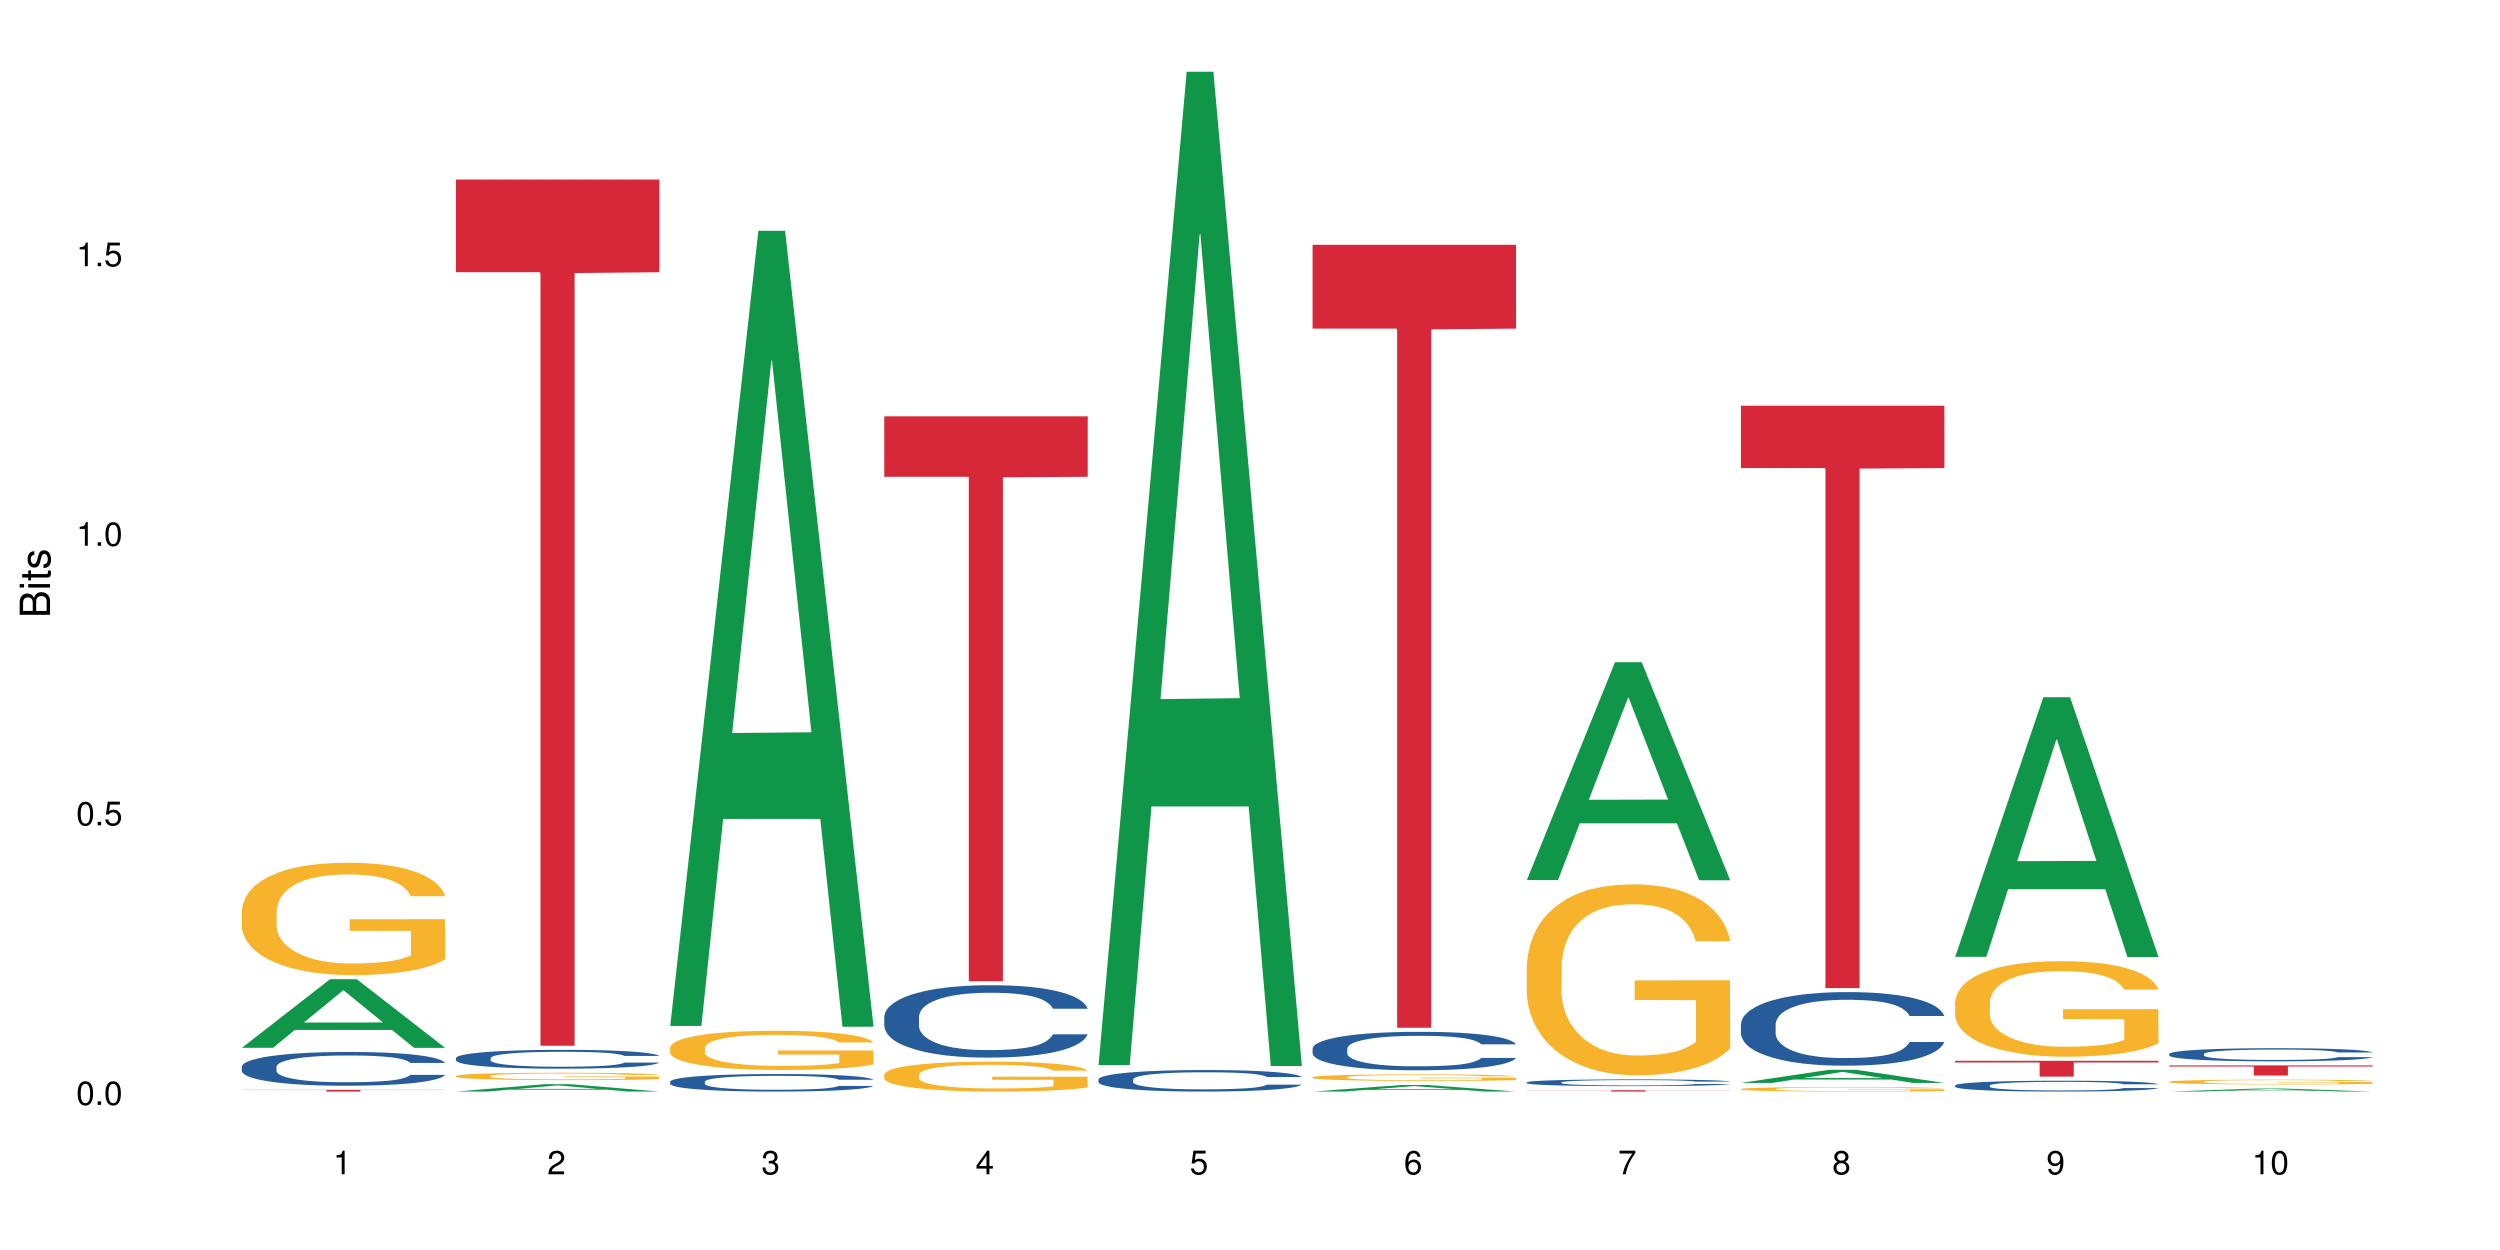 <?xml version="1.0" encoding="UTF-8"?>
<svg xmlns="http://www.w3.org/2000/svg" xmlns:xlink="http://www.w3.org/1999/xlink" width="720pt" height="360pt" viewBox="0 0 720 360" version="1.1">
<defs>
<g>
<symbol overflow="visible" id="glyph0-0">
<path style="stroke:none;" d=""/>
</symbol>
<symbol overflow="visible" id="glyph0-1">
<path style="stroke:none;" d="M 2.641 -6.797 C 2 -6.797 1.422 -6.531 1.078 -6.047 C 0.641 -5.453 0.406 -4.547 0.406 -3.297 C 0.406 -1 1.188 0.219 2.641 0.219 C 4.078 0.219 4.859 -1 4.859 -3.234 C 4.859 -4.562 4.656 -5.438 4.203 -6.047 C 3.844 -6.531 3.281 -6.797 2.641 -6.797 Z M 2.641 -6.047 C 3.547 -6.047 4 -5.125 4 -3.312 C 4 -1.375 3.562 -0.484 2.625 -0.484 C 1.734 -0.484 1.281 -1.422 1.281 -3.281 C 1.281 -5.141 1.734 -6.047 2.641 -6.047 Z M 2.641 -6.047 "/>
</symbol>
<symbol overflow="visible" id="glyph0-2">
<path style="stroke:none;" d="M 1.828 -1 L 0.828 -1 L 0.828 0 L 1.828 0 Z M 1.828 -1 "/>
</symbol>
<symbol overflow="visible" id="glyph0-3">
<path style="stroke:none;" d="M 4.562 -6.797 L 1.062 -6.797 L 0.547 -3.094 L 1.328 -3.094 C 1.719 -3.562 2.047 -3.734 2.578 -3.734 C 3.484 -3.734 4.062 -3.109 4.062 -2.094 C 4.062 -1.125 3.484 -0.531 2.578 -0.531 C 1.828 -0.531 1.375 -0.906 1.188 -1.672 L 0.328 -1.672 C 0.453 -1.109 0.547 -0.844 0.75 -0.594 C 1.125 -0.078 1.828 0.219 2.594 0.219 C 3.969 0.219 4.922 -0.781 4.922 -2.219 C 4.922 -3.562 4.031 -4.484 2.719 -4.484 C 2.25 -4.484 1.859 -4.359 1.469 -4.062 L 1.734 -5.969 L 4.562 -5.969 Z M 4.562 -6.797 "/>
</symbol>
<symbol overflow="visible" id="glyph0-4">
<path style="stroke:none;" d="M 2.484 -4.844 L 2.484 0 L 3.328 0 L 3.328 -6.797 L 2.766 -6.797 C 2.469 -5.75 2.281 -5.609 0.984 -5.453 L 0.984 -4.844 Z M 2.484 -4.844 "/>
</symbol>
<symbol overflow="visible" id="glyph0-5">
<path style="stroke:none;" d="M 4.859 -0.828 L 1.281 -0.828 C 1.359 -1.391 1.672 -1.75 2.5 -2.234 L 3.469 -2.75 C 4.406 -3.266 4.906 -3.969 4.906 -4.812 C 4.906 -5.375 4.672 -5.906 4.266 -6.266 C 3.859 -6.625 3.375 -6.797 2.719 -6.797 C 1.859 -6.797 1.219 -6.5 0.844 -5.922 C 0.609 -5.562 0.5 -5.125 0.484 -4.438 L 1.328 -4.438 C 1.359 -4.906 1.406 -5.188 1.531 -5.406 C 1.75 -5.812 2.188 -6.062 2.703 -6.062 C 3.469 -6.062 4.031 -5.516 4.031 -4.781 C 4.031 -4.25 3.719 -3.797 3.125 -3.438 L 2.234 -2.938 C 0.812 -2.141 0.406 -1.5 0.328 0 L 4.859 0 Z M 4.859 -0.828 "/>
</symbol>
<symbol overflow="visible" id="glyph0-6">
<path style="stroke:none;" d="M 2.125 -3.125 L 2.578 -3.125 C 3.516 -3.125 3.984 -2.703 3.984 -1.891 C 3.984 -1.031 3.469 -0.531 2.578 -0.531 C 1.656 -0.531 1.203 -0.984 1.156 -1.969 L 0.312 -1.969 C 0.344 -1.422 0.438 -1.078 0.609 -0.766 C 0.953 -0.109 1.625 0.219 2.547 0.219 C 3.953 0.219 4.859 -0.609 4.859 -1.906 C 4.859 -2.766 4.516 -3.25 3.703 -3.516 C 4.344 -3.766 4.656 -4.25 4.656 -4.938 C 4.656 -6.109 3.875 -6.797 2.578 -6.797 C 1.203 -6.797 0.484 -6.047 0.453 -4.609 L 1.297 -4.609 C 1.312 -5.016 1.344 -5.25 1.453 -5.453 C 1.641 -5.828 2.062 -6.062 2.594 -6.062 C 3.344 -6.062 3.797 -5.625 3.797 -4.906 C 3.797 -4.422 3.609 -4.141 3.25 -3.984 C 3.016 -3.891 2.719 -3.844 2.125 -3.844 Z M 2.125 -3.125 "/>
</symbol>
<symbol overflow="visible" id="glyph0-7">
<path style="stroke:none;" d="M 3.141 -1.625 L 3.141 0 L 3.984 0 L 3.984 -1.625 L 4.984 -1.625 L 4.984 -2.391 L 3.984 -2.391 L 3.984 -6.797 L 3.359 -6.797 L 0.266 -2.516 L 0.266 -1.625 Z M 3.141 -2.391 L 1 -2.391 L 3.141 -5.359 Z M 3.141 -2.391 "/>
</symbol>
<symbol overflow="visible" id="glyph0-8">
<path style="stroke:none;" d="M 4.781 -5.031 C 4.609 -6.141 3.891 -6.797 2.844 -6.797 C 2.094 -6.797 1.422 -6.438 1.031 -5.828 C 0.609 -5.172 0.406 -4.344 0.406 -3.094 C 0.406 -1.953 0.578 -1.234 0.984 -0.625 C 1.359 -0.078 1.953 0.219 2.703 0.219 C 3.984 0.219 4.922 -0.734 4.922 -2.078 C 4.922 -3.344 4.062 -4.234 2.844 -4.234 C 2.172 -4.234 1.641 -3.969 1.281 -3.469 C 1.281 -5.125 1.828 -6.047 2.797 -6.047 C 3.391 -6.047 3.797 -5.672 3.938 -5.031 Z M 2.734 -3.484 C 3.547 -3.484 4.062 -2.922 4.062 -2 C 4.062 -1.156 3.484 -0.531 2.703 -0.531 C 1.922 -0.531 1.328 -1.188 1.328 -2.047 C 1.328 -2.891 1.906 -3.484 2.734 -3.484 Z M 2.734 -3.484 "/>
</symbol>
<symbol overflow="visible" id="glyph0-9">
<path style="stroke:none;" d="M 4.984 -6.797 L 0.438 -6.797 L 0.438 -5.969 L 4.109 -5.969 C 2.5 -3.656 1.828 -2.234 1.328 0 L 2.219 0 C 2.594 -2.172 3.453 -4.047 4.984 -6.094 Z M 4.984 -6.797 "/>
</symbol>
<symbol overflow="visible" id="glyph0-10">
<path style="stroke:none;" d="M 3.75 -3.578 C 4.453 -4 4.688 -4.344 4.688 -4.984 C 4.688 -6.047 3.844 -6.797 2.641 -6.797 C 1.438 -6.797 0.594 -6.047 0.594 -4.984 C 0.594 -4.359 0.828 -4.016 1.516 -3.578 C 0.734 -3.203 0.359 -2.641 0.359 -1.891 C 0.359 -0.641 1.297 0.219 2.641 0.219 C 3.984 0.219 4.922 -0.641 4.922 -1.875 C 4.922 -2.641 4.531 -3.203 3.75 -3.578 Z M 2.641 -6.047 C 3.359 -6.047 3.812 -5.625 3.812 -4.969 C 3.812 -4.344 3.344 -3.922 2.641 -3.922 C 1.922 -3.922 1.453 -4.344 1.453 -4.984 C 1.453 -5.625 1.922 -6.047 2.641 -6.047 Z M 2.641 -3.203 C 3.484 -3.203 4.062 -2.672 4.062 -1.875 C 4.062 -1.062 3.484 -0.531 2.625 -0.531 C 1.797 -0.531 1.219 -1.078 1.219 -1.875 C 1.219 -2.672 1.797 -3.203 2.641 -3.203 Z M 2.641 -3.203 "/>
</symbol>
<symbol overflow="visible" id="glyph0-11">
<path style="stroke:none;" d="M 0.516 -1.547 C 0.672 -0.438 1.406 0.219 2.438 0.219 C 3.188 0.219 3.859 -0.141 4.266 -0.75 C 4.688 -1.406 4.891 -2.25 4.891 -3.484 C 4.891 -4.625 4.703 -5.359 4.312 -5.953 C 3.938 -6.5 3.344 -6.797 2.594 -6.797 C 1.297 -6.797 0.359 -5.844 0.359 -4.516 C 0.359 -3.25 1.234 -2.344 2.453 -2.344 C 3.094 -2.344 3.562 -2.578 4.016 -3.109 C 4 -1.453 3.469 -0.531 2.5 -0.531 C 1.906 -0.531 1.484 -0.906 1.359 -1.547 Z M 2.578 -6.062 C 3.375 -6.062 3.969 -5.406 3.969 -4.531 C 3.969 -3.688 3.375 -3.094 2.547 -3.094 C 1.734 -3.094 1.234 -3.672 1.234 -4.578 C 1.234 -5.438 1.797 -6.062 2.578 -6.062 Z M 2.578 -6.062 "/>
</symbol>
<symbol overflow="visible" id="glyph1-0">
<path style="stroke:none;" d=""/>
</symbol>
<symbol overflow="visible" id="glyph1-1">
<path style="stroke:none;" d="M 0 -0.953 L 0 -4.891 C 0 -5.719 -0.234 -6.344 -0.734 -6.797 C -1.188 -7.234 -1.812 -7.469 -2.5 -7.469 C -3.547 -7.469 -4.188 -7 -4.625 -5.875 C -4.984 -6.672 -5.641 -7.094 -6.531 -7.094 C -7.156 -7.094 -7.734 -6.859 -8.141 -6.391 C -8.562 -5.938 -8.75 -5.344 -8.75 -4.5 L -8.75 -0.953 Z M -4.984 -2.062 L -7.766 -2.062 L -7.766 -4.219 C -7.766 -4.844 -7.688 -5.203 -7.453 -5.5 C -7.219 -5.812 -6.859 -5.969 -6.375 -5.969 C -5.906 -5.969 -5.531 -5.812 -5.297 -5.5 C -5.062 -5.203 -4.984 -4.844 -4.984 -4.219 Z M -0.984 -2.062 L -4 -2.062 L -4 -4.781 C -4 -5.328 -3.859 -5.688 -3.578 -5.953 C -3.297 -6.219 -2.922 -6.359 -2.484 -6.359 C -2.062 -6.359 -1.688 -6.219 -1.406 -5.953 C -1.109 -5.688 -0.984 -5.328 -0.984 -4.781 Z M -0.984 -2.062 "/>
</symbol>
<symbol overflow="visible" id="glyph1-2">
<path style="stroke:none;" d="M -6.281 -1.797 L -6.281 -0.797 L 0 -0.797 L 0 -1.797 Z M -8.75 -1.797 L -8.75 -0.797 L -7.484 -0.797 L -7.484 -1.797 Z M -8.75 -1.797 "/>
</symbol>
<symbol overflow="visible" id="glyph1-3">
<path style="stroke:none;" d="M -6.281 -3.047 L -6.281 -2.016 L -8.016 -2.016 L -8.016 -1.016 L -6.281 -1.016 L -6.281 -0.172 L -5.469 -0.172 L -5.469 -1.016 L -0.719 -1.016 C -0.078 -1.016 0.281 -1.453 0.281 -2.234 C 0.281 -2.469 0.25 -2.719 0.188 -3.047 L -0.641 -3.047 C -0.609 -2.922 -0.594 -2.766 -0.594 -2.562 C -0.594 -2.141 -0.719 -2.016 -1.156 -2.016 L -5.469 -2.016 L -5.469 -3.047 Z M -6.281 -3.047 "/>
</symbol>
<symbol overflow="visible" id="glyph1-4">
<path style="stroke:none;" d="M -4.531 -5.25 C -5.766 -5.25 -6.469 -4.422 -6.469 -2.969 C -6.469 -1.516 -5.719 -0.562 -4.547 -0.562 C -3.562 -0.562 -3.094 -1.062 -2.734 -2.562 L -2.516 -3.484 C -2.344 -4.188 -2.094 -4.469 -1.625 -4.469 C -1.047 -4.469 -0.641 -3.875 -0.641 -3 C -0.641 -2.453 -0.797 -2 -1.062 -1.75 C -1.25 -1.594 -1.422 -1.531 -1.875 -1.469 L -1.875 -0.406 C -0.422 -0.453 0.281 -1.266 0.281 -2.922 C 0.281 -4.5 -0.5 -5.516 -1.719 -5.516 C -2.656 -5.516 -3.172 -4.984 -3.469 -3.734 L -3.703 -2.766 C -3.891 -1.953 -4.156 -1.609 -4.594 -1.609 C -5.172 -1.609 -5.547 -2.125 -5.547 -2.938 C -5.547 -3.75 -5.203 -4.172 -4.531 -4.203 Z M -4.531 -5.25 "/>
</symbol>
</g>
</defs>
<g id="surface734">
<rect x="0" y="0" width="720" height="360" style="fill:rgb(100%,100%,100%);fill-opacity:1;stroke:none;"/>
<path style=" stroke:none;fill-rule:nonzero;fill:rgb(6.275%,58.824%,28.235%);fill-opacity:1;" d="M 69.629 301.773 L 69.691 301.758 L 95.047 282.012 L 102.746 282.012 L 128.223 301.793 L 119.273 301.793 L 112.887 296.629 L 84.902 296.629 L 78.645 301.773 L 69.629 301.773 L 87.598 294.496 L 110.32 294.477 L 98.988 285.242 L 98.863 285.227 L 98.738 285.281 L 87.535 294.477 L 87.598 294.496 Z M 69.629 301.773 "/>
<path style=" stroke:none;fill-rule:nonzero;fill:rgb(14.51%,36.078%,60%);fill-opacity:1;" d="M 69.629 307.203 L 69.699 307.195 L 69.699 306.98 L 69.914 306.645 L 70.414 306.215 L 70.914 305.922 L 72.203 305.398 L 73.988 304.895 L 75.848 304.5 L 77.203 304.27 L 78.418 304.094 L 81.207 303.766 L 82.992 303.594 L 84.922 303.445 L 87.281 303.293 L 88.996 303.203 L 92.852 303.062 L 95.711 303 L 97.926 302.973 L 102.715 302.973 L 105.574 303.008 L 107.645 303.055 L 109.93 303.125 L 111.859 303.203 L 115.219 303.398 L 118.219 303.648 L 119.578 303.789 L 121.723 304.066 L 123.367 304.332 L 124.508 304.562 L 125.797 304.895 L 126.938 305.293 L 127.797 305.746 L 128.223 306.129 L 118.219 306.129 L 117.719 305.773 L 117.148 305.496 L 116.078 305.133 L 115.004 304.875 L 113.504 304.617 L 112.148 304.449 L 110.289 304.281 L 108.645 304.172 L 106.93 304.094 L 105.285 304.039 L 102.141 303.988 L 98.5 303.988 L 97.141 304.004 L 94.355 304.074 L 92.852 304.137 L 90.711 304.262 L 89.207 304.379 L 87.422 304.555 L 86.207 304.707 L 84.707 304.938 L 83.637 305.141 L 82.422 305.434 L 81.707 305.656 L 81.062 305.906 L 80.492 306.199 L 80.062 306.508 L 79.777 306.84 L 79.633 307.16 L 79.633 308.535 L 79.777 308.855 L 80.133 309.23 L 81.062 309.77 L 82.422 310.242 L 83.992 310.613 L 85.492 310.883 L 86.352 311.004 L 87.492 311.148 L 89.281 311.324 L 91.852 311.504 L 93.352 311.574 L 95.641 311.645 L 97.996 311.68 L 101.141 311.68 L 103.93 311.645 L 105.785 311.602 L 107.715 311.531 L 110.359 311.379 L 112.004 311.238 L 113.434 311.066 L 114.504 310.898 L 115.219 310.758 L 116.293 310.48 L 117.148 310.18 L 117.793 309.867 L 118.219 309.566 L 128.223 309.566 L 127.797 309.922 L 127.152 310.27 L 126.508 310.527 L 125.508 310.836 L 124.367 311.113 L 122.723 311.422 L 121.363 311.629 L 119.578 311.852 L 117.934 312.02 L 116.148 312.168 L 113.504 312.348 L 111.789 312.438 L 109.93 312.516 L 107.715 312.586 L 104.93 312.648 L 101.93 312.684 L 99.141 312.695 L 96.141 312.676 L 93.926 312.641 L 90.996 312.559 L 87.352 312.402 L 84.707 312.23 L 82.633 312.062 L 80.848 311.887 L 78.848 311.645 L 76.273 311.254 L 74.703 310.953 L 73.633 310.703 L 72.418 310.355 L 71.559 310.047 L 70.559 309.547 L 69.844 308.918 L 69.629 308.43 Z M 69.629 307.203 "/>
<path style=" stroke:none;fill-rule:nonzero;fill:rgb(96.863%,70.196%,16.863%);fill-opacity:1;" d="M 69.629 262.332 L 69.699 262.305 L 69.699 261.715 L 69.988 260.383 L 70.703 258.551 L 71.629 257.043 L 72.629 255.863 L 73.273 255.242 L 74.344 254.355 L 75.273 253.703 L 77.633 252.375 L 80.633 251.133 L 82.277 250.602 L 84.137 250.098 L 86.777 249.539 L 87.992 249.332 L 91.711 248.859 L 95.926 248.562 L 100.57 248.473 L 102.715 248.504 L 105.645 248.621 L 109.645 248.945 L 111.934 249.242 L 113.719 249.539 L 115.578 249.922 L 117.863 250.512 L 120.008 251.223 L 121.723 251.934 L 123.438 252.816 L 124.867 253.766 L 126.082 254.797 L 127.152 256.039 L 127.797 257.074 L 128.223 258.109 L 118.293 258.109 L 117.719 257.074 L 117.078 256.277 L 116.004 255.301 L 114.934 254.59 L 113.863 254.031 L 111.859 253.262 L 110.145 252.789 L 108.004 252.375 L 105.93 252.109 L 103.57 251.934 L 102.141 251.871 L 98.355 251.871 L 94.926 252.078 L 92.926 252.316 L 91.496 252.551 L 89.496 252.996 L 88.281 253.352 L 87.566 253.586 L 85.422 254.504 L 83.992 255.328 L 83.207 255.891 L 82.207 256.777 L 81.492 257.574 L 80.707 258.758 L 80.277 259.645 L 79.703 261.652 L 79.633 266.973 L 79.848 268.098 L 80.277 269.309 L 80.848 270.371 L 81.707 271.496 L 82.562 272.352 L 84.062 273.504 L 85.352 274.273 L 86.352 274.773 L 88.281 275.574 L 89.066 275.84 L 90.922 276.371 L 92.852 276.785 L 95.211 277.141 L 96.996 277.316 L 99.855 277.465 L 103.5 277.465 L 107.789 277.285 L 110.504 277.051 L 112.359 276.812 L 113.574 276.605 L 115.078 276.281 L 116.148 275.984 L 117.148 275.66 L 118.363 275.16 L 118.363 268.098 L 100.715 268.066 L 100.715 264.758 L 128.152 264.727 L 128.223 276.281 L 126.723 277.078 L 124.867 277.848 L 123.078 278.438 L 121.223 278.941 L 118.578 279.504 L 116.434 279.859 L 113.148 280.27 L 110.145 280.539 L 107 280.715 L 104.215 280.805 L 100.93 280.832 L 97.996 280.773 L 94.855 280.598 L 92.352 280.359 L 90.066 280.062 L 87.781 279.68 L 84.922 279.059 L 83.062 278.559 L 81.133 277.938 L 79.203 277.199 L 77.488 276.398 L 76.348 275.781 L 75.203 275.07 L 73.988 274.184 L 72.844 273.18 L 71.988 272.262 L 71.203 271.23 L 70.629 270.254 L 70.059 268.922 L 69.773 267.859 L 69.629 266.945 Z M 69.629 262.332 "/>
<path style=" stroke:none;fill-rule:nonzero;fill:rgb(83.922%,15.686%,22.353%);fill-opacity:1;" d="M 69.629 313.875 L 128.223 313.875 L 128.223 313.926 L 103.805 313.926 L 103.805 314.371 L 93.98 314.371 L 93.98 313.926 L 69.629 313.926 Z M 69.629 313.875 "/>
<path style=" stroke:none;fill-rule:nonzero;fill:rgb(6.275%,58.824%,28.235%);fill-opacity:1;" d="M 131.309 314.367 L 131.371 314.367 L 156.727 312.254 L 164.426 312.254 L 189.902 314.371 L 180.953 314.371 L 174.566 313.816 L 146.582 313.816 L 140.324 314.367 L 131.309 314.367 L 149.273 313.59 L 172 313.586 L 160.668 312.598 L 160.543 312.598 L 160.418 312.602 L 149.211 313.586 L 149.273 313.59 Z M 131.309 314.367 "/>
<path style=" stroke:none;fill-rule:nonzero;fill:rgb(14.51%,36.078%,60%);fill-opacity:1;" d="M 131.309 304.715 L 131.379 304.711 L 131.379 304.59 L 131.594 304.402 L 132.094 304.164 L 132.594 304 L 133.883 303.711 L 135.668 303.426 L 137.523 303.211 L 138.883 303.082 L 140.098 302.98 L 142.883 302.797 L 144.672 302.703 L 146.602 302.621 L 148.957 302.535 L 150.672 302.484 L 154.531 302.406 L 157.391 302.371 L 159.605 302.359 L 164.395 302.359 L 167.25 302.379 L 169.324 302.402 L 171.609 302.441 L 173.539 302.484 L 176.898 302.594 L 179.898 302.734 L 181.258 302.812 L 183.402 302.965 L 185.043 303.113 L 186.188 303.242 L 187.473 303.426 L 188.617 303.648 L 189.477 303.902 L 189.902 304.117 L 179.898 304.117 L 179.398 303.918 L 178.828 303.766 L 177.758 303.562 L 176.684 303.418 L 175.184 303.273 L 173.824 303.18 L 171.969 303.086 L 170.324 303.027 L 168.609 302.98 L 166.965 302.953 L 163.82 302.922 L 160.176 302.922 L 158.82 302.934 L 156.031 302.973 L 154.531 303.008 L 152.387 303.074 L 150.887 303.141 L 149.102 303.238 L 147.887 303.324 L 146.387 303.453 L 145.312 303.566 L 144.098 303.73 L 143.387 303.852 L 142.742 303.992 L 142.172 304.156 L 141.742 304.328 L 141.457 304.512 L 141.312 304.691 L 141.312 305.457 L 141.457 305.637 L 141.812 305.844 L 142.742 306.145 L 144.098 306.406 L 145.672 306.617 L 147.172 306.766 L 148.031 306.832 L 149.172 306.914 L 150.961 307.012 L 153.531 307.109 L 155.031 307.152 L 157.32 307.191 L 159.676 307.211 L 162.82 307.211 L 165.609 307.191 L 167.465 307.164 L 169.395 307.125 L 172.039 307.043 L 173.684 306.961 L 175.113 306.867 L 176.184 306.773 L 176.898 306.695 L 177.969 306.543 L 178.828 306.375 L 179.473 306.199 L 179.898 306.031 L 189.902 306.031 L 189.477 306.23 L 188.832 306.422 L 188.188 306.566 L 187.188 306.738 L 186.047 306.895 L 184.402 307.066 L 183.043 307.18 L 181.258 307.305 L 179.613 307.398 L 177.828 307.48 L 175.184 307.582 L 173.469 307.629 L 171.609 307.676 L 169.395 307.715 L 166.609 307.75 L 163.605 307.77 L 160.82 307.773 L 157.82 307.766 L 155.605 307.746 L 152.676 307.699 L 149.031 307.609 L 146.387 307.516 L 144.312 307.422 L 142.527 307.324 L 140.527 307.191 L 137.953 306.973 L 136.383 306.805 L 135.309 306.664 L 134.094 306.473 L 133.238 306.301 L 132.238 306.023 L 131.523 305.672 L 131.309 305.398 Z M 131.309 304.715 "/>
<path style=" stroke:none;fill-rule:nonzero;fill:rgb(96.863%,70.196%,16.863%);fill-opacity:1;" d="M 131.309 309.859 L 131.379 309.859 L 131.379 309.82 L 131.664 309.734 L 132.379 309.613 L 133.309 309.516 L 134.309 309.438 L 134.953 309.398 L 136.023 309.34 L 136.953 309.297 L 139.312 309.211 L 142.312 309.129 L 143.957 309.094 L 145.812 309.059 L 148.457 309.023 L 149.672 309.012 L 153.391 308.98 L 157.605 308.961 L 162.25 308.953 L 164.395 308.957 L 167.324 308.965 L 171.324 308.984 L 173.613 309.004 L 175.398 309.023 L 177.254 309.047 L 179.543 309.086 L 181.688 309.133 L 183.402 309.18 L 185.117 309.238 L 186.547 309.301 L 187.762 309.367 L 188.832 309.449 L 189.477 309.516 L 189.902 309.586 L 179.973 309.586 L 179.398 309.516 L 178.758 309.465 L 177.684 309.402 L 176.613 309.355 L 175.539 309.316 L 173.539 309.266 L 171.824 309.238 L 169.68 309.211 L 167.609 309.191 L 165.25 309.18 L 163.82 309.176 L 160.035 309.176 L 156.605 309.191 L 154.605 309.207 L 153.176 309.223 L 151.172 309.25 L 149.957 309.273 L 149.246 309.289 L 147.102 309.348 L 145.672 309.402 L 144.887 309.441 L 143.887 309.496 L 143.172 309.551 L 142.383 309.629 L 141.957 309.684 L 141.383 309.816 L 141.312 310.164 L 141.527 310.238 L 141.957 310.316 L 142.527 310.387 L 143.387 310.461 L 144.242 310.516 L 145.742 310.594 L 147.027 310.645 L 148.031 310.676 L 149.957 310.727 L 150.746 310.746 L 152.602 310.781 L 154.531 310.809 L 156.891 310.832 L 158.676 310.844 L 161.535 310.852 L 165.18 310.852 L 169.469 310.84 L 172.184 310.824 L 174.039 310.809 L 175.254 310.797 L 176.754 310.773 L 177.828 310.754 L 178.828 310.734 L 180.043 310.699 L 180.043 310.238 L 162.391 310.238 L 162.391 310.02 L 189.832 310.02 L 189.902 310.773 L 188.402 310.828 L 186.547 310.879 L 184.758 310.914 L 182.902 310.949 L 180.258 310.984 L 178.113 311.008 L 174.824 311.035 L 171.824 311.055 L 168.68 311.066 L 165.895 311.07 L 162.605 311.074 L 159.676 311.07 L 156.531 311.059 L 154.031 311.043 L 151.746 311.023 L 149.457 310.996 L 146.602 310.957 L 144.742 310.922 L 142.812 310.883 L 140.883 310.836 L 139.168 310.781 L 138.027 310.742 L 136.883 310.695 L 135.668 310.637 L 134.523 310.57 L 133.668 310.512 L 132.879 310.445 L 132.309 310.379 L 131.738 310.293 L 131.453 310.223 L 131.309 310.164 Z M 131.309 309.859 "/>
<path style=" stroke:none;fill-rule:nonzero;fill:rgb(83.922%,15.686%,22.353%);fill-opacity:1;" d="M 131.309 51.699 L 189.902 51.699 L 189.902 78.402 L 165.484 78.637 L 165.484 301.18 L 155.656 301.18 L 155.656 78.871 L 155.516 78.402 L 131.309 78.402 Z M 131.309 51.699 "/>
<path style=" stroke:none;fill-rule:nonzero;fill:rgb(6.275%,58.824%,28.235%);fill-opacity:1;" d="M 192.988 295.477 L 193.051 295.258 L 218.402 66.477 L 226.105 66.477 L 251.582 295.691 L 242.629 295.691 L 236.246 235.859 L 208.262 235.859 L 202.004 295.477 L 192.988 295.477 L 210.953 211.109 L 233.68 210.891 L 222.348 103.926 L 222.223 103.711 L 222.098 104.355 L 210.891 210.891 L 210.953 211.109 Z M 192.988 295.477 "/>
<path style=" stroke:none;fill-rule:nonzero;fill:rgb(14.51%,36.078%,60%);fill-opacity:1;" d="M 192.988 311.52 L 193.059 311.516 L 193.059 311.402 L 193.273 311.23 L 193.773 311.008 L 194.273 310.855 L 195.559 310.582 L 197.348 310.32 L 199.203 310.117 L 200.562 309.996 L 201.777 309.906 L 204.562 309.734 L 206.352 309.645 L 208.281 309.566 L 210.637 309.488 L 212.352 309.441 L 216.211 309.371 L 219.07 309.336 L 221.285 309.324 L 226.074 309.324 L 228.93 309.344 L 231.004 309.363 L 233.289 309.402 L 235.219 309.441 L 238.578 309.543 L 241.578 309.676 L 242.938 309.746 L 245.082 309.891 L 246.723 310.027 L 247.867 310.148 L 249.152 310.32 L 250.297 310.527 L 251.152 310.762 L 251.582 310.961 L 241.578 310.961 L 241.078 310.777 L 240.508 310.633 L 239.434 310.445 L 238.363 310.312 L 236.863 310.176 L 235.504 310.09 L 233.648 310 L 232.004 309.945 L 230.289 309.906 L 228.645 309.879 L 225.5 309.848 L 221.855 309.848 L 220.5 309.859 L 217.711 309.895 L 216.211 309.93 L 214.066 309.992 L 212.566 310.051 L 210.781 310.145 L 209.566 310.223 L 208.066 310.344 L 206.992 310.449 L 205.777 310.602 L 205.062 310.715 L 204.422 310.848 L 203.848 311 L 203.422 311.16 L 203.133 311.332 L 202.992 311.496 L 202.992 312.211 L 203.133 312.379 L 203.492 312.57 L 204.422 312.852 L 205.777 313.098 L 207.352 313.293 L 208.852 313.43 L 209.707 313.492 L 210.852 313.566 L 212.637 313.66 L 215.211 313.754 L 216.711 313.789 L 219 313.828 L 221.355 313.844 L 224.5 313.844 L 227.289 313.828 L 229.145 313.805 L 231.074 313.766 L 233.719 313.688 L 235.363 313.613 L 236.793 313.527 L 237.863 313.438 L 238.578 313.363 L 239.648 313.223 L 240.508 313.066 L 241.148 312.902 L 241.578 312.746 L 251.582 312.746 L 251.152 312.93 L 250.512 313.109 L 249.867 313.246 L 248.867 313.406 L 247.723 313.551 L 246.082 313.711 L 244.723 313.816 L 242.938 313.934 L 241.293 314.02 L 239.508 314.098 L 236.863 314.191 L 235.148 314.238 L 233.289 314.277 L 231.074 314.316 L 228.289 314.348 L 225.285 314.367 L 222.5 314.371 L 219.5 314.363 L 217.285 314.344 L 214.352 314.301 L 210.711 314.219 L 208.066 314.129 L 205.992 314.043 L 204.207 313.949 L 202.207 313.828 L 199.633 313.625 L 198.062 313.465 L 196.988 313.336 L 195.773 313.156 L 194.918 312.996 L 193.918 312.738 L 193.203 312.41 L 192.988 312.156 Z M 192.988 311.52 "/>
<path style=" stroke:none;fill-rule:nonzero;fill:rgb(96.863%,70.196%,16.863%);fill-opacity:1;" d="M 192.988 301.699 L 193.059 301.688 L 193.059 301.48 L 193.344 301.02 L 194.059 300.379 L 194.988 299.855 L 195.988 299.445 L 196.633 299.227 L 197.703 298.918 L 198.633 298.691 L 200.992 298.23 L 203.992 297.797 L 205.637 297.609 L 207.492 297.438 L 210.137 297.242 L 211.352 297.168 L 215.066 297.004 L 219.285 296.902 L 223.93 296.871 L 226.074 296.879 L 229.004 296.922 L 233.004 297.035 L 235.289 297.137 L 237.078 297.242 L 238.934 297.375 L 241.223 297.582 L 243.367 297.828 L 245.082 298.074 L 246.797 298.383 L 248.223 298.711 L 249.438 299.074 L 250.512 299.504 L 251.152 299.867 L 251.582 300.227 L 241.648 300.227 L 241.078 299.867 L 240.434 299.59 L 239.363 299.25 L 238.293 299 L 237.219 298.805 L 235.219 298.539 L 233.504 298.371 L 231.359 298.23 L 229.289 298.137 L 226.93 298.074 L 225.5 298.055 L 221.715 298.055 L 218.285 298.125 L 216.281 298.207 L 214.855 298.289 L 212.852 298.445 L 211.637 298.57 L 210.922 298.652 L 208.781 298.969 L 207.352 299.258 L 206.566 299.453 L 205.562 299.762 L 204.852 300.039 L 204.062 300.453 L 203.637 300.762 L 203.062 301.461 L 202.992 303.316 L 203.207 303.707 L 203.637 304.129 L 204.207 304.5 L 205.062 304.891 L 205.922 305.188 L 207.422 305.59 L 208.707 305.859 L 209.707 306.031 L 211.637 306.312 L 212.426 306.402 L 214.281 306.59 L 216.211 306.734 L 218.57 306.855 L 220.355 306.918 L 223.215 306.969 L 226.859 306.969 L 231.145 306.91 L 233.863 306.824 L 235.719 306.742 L 236.934 306.672 L 238.434 306.559 L 239.508 306.457 L 240.508 306.344 L 241.723 306.168 L 241.723 303.707 L 224.07 303.695 L 224.07 302.543 L 251.512 302.531 L 251.582 306.559 L 250.082 306.836 L 248.223 307.105 L 246.438 307.309 L 244.578 307.484 L 241.938 307.68 L 239.793 307.805 L 236.504 307.949 L 233.504 308.039 L 230.359 308.102 L 227.574 308.133 L 224.285 308.145 L 221.355 308.125 L 218.211 308.062 L 215.711 307.98 L 213.426 307.875 L 211.137 307.742 L 208.281 307.527 L 206.422 307.352 L 204.492 307.137 L 202.562 306.879 L 200.848 306.598 L 199.703 306.383 L 198.562 306.137 L 197.348 305.828 L 196.203 305.477 L 195.348 305.156 L 194.559 304.797 L 193.988 304.457 L 193.418 303.996 L 193.129 303.625 L 192.988 303.305 Z M 192.988 301.699 "/>
<path style=" stroke:none;fill-rule:nonzero;fill:rgb(14.51%,36.078%,60%);fill-opacity:1;" d="M 254.668 292.82 L 254.738 292.801 L 254.738 292.344 L 254.953 291.621 L 255.453 290.707 L 255.953 290.078 L 257.238 288.957 L 259.027 287.871 L 260.883 287.031 L 262.242 286.539 L 263.457 286.156 L 266.242 285.453 L 268.031 285.09 L 269.957 284.766 L 272.316 284.441 L 274.031 284.254 L 277.891 283.949 L 280.75 283.812 L 282.965 283.758 L 287.75 283.758 L 290.609 283.832 L 292.684 283.93 L 294.969 284.082 L 296.898 284.254 L 300.258 284.672 L 303.258 285.203 L 304.617 285.508 L 306.758 286.098 L 308.402 286.672 L 309.547 287.164 L 310.832 287.871 L 311.977 288.727 L 312.832 289.699 L 313.262 290.516 L 303.258 290.516 L 302.758 289.754 L 302.188 289.164 L 301.113 288.383 L 300.043 287.832 L 298.543 287.281 L 297.184 286.918 L 295.328 286.555 L 293.684 286.328 L 291.969 286.156 L 290.324 286.043 L 287.18 285.93 L 283.535 285.93 L 282.18 285.965 L 279.391 286.117 L 277.891 286.25 L 275.746 286.52 L 274.246 286.766 L 272.461 287.148 L 271.246 287.469 L 269.746 287.965 L 268.672 288.402 L 267.457 289.031 L 266.742 289.508 L 266.102 290.039 L 265.527 290.668 L 265.102 291.336 L 264.812 292.039 L 264.672 292.727 L 264.672 295.676 L 264.812 296.363 L 265.172 297.164 L 266.102 298.324 L 267.457 299.332 L 269.031 300.133 L 270.531 300.703 L 271.387 300.969 L 272.531 301.273 L 274.316 301.656 L 276.891 302.035 L 278.391 302.188 L 280.676 302.34 L 283.035 302.418 L 286.18 302.418 L 288.965 302.34 L 290.824 302.246 L 292.754 302.094 L 295.398 301.77 L 297.043 301.465 L 298.469 301.105 L 299.543 300.742 L 300.258 300.438 L 301.328 299.848 L 302.188 299.199 L 302.828 298.531 L 303.258 297.887 L 313.262 297.887 L 312.832 298.648 L 312.191 299.391 L 311.547 299.941 L 310.547 300.609 L 309.402 301.199 L 307.762 301.867 L 306.402 302.305 L 304.617 302.781 L 302.973 303.141 L 301.188 303.465 L 298.543 303.844 L 296.828 304.035 L 294.969 304.207 L 292.754 304.359 L 289.969 304.492 L 286.965 304.57 L 284.18 304.59 L 281.176 304.551 L 278.961 304.473 L 276.031 304.301 L 272.387 303.961 L 269.746 303.598 L 267.672 303.234 L 265.887 302.855 L 263.887 302.34 L 261.312 301.504 L 259.742 300.855 L 258.668 300.324 L 257.453 299.582 L 256.598 298.914 L 255.598 297.848 L 254.883 296.496 L 254.668 295.449 Z M 254.668 292.82 "/>
<path style=" stroke:none;fill-rule:nonzero;fill:rgb(96.863%,70.196%,16.863%);fill-opacity:1;" d="M 254.668 309.453 L 254.738 309.445 L 254.738 309.289 L 255.023 308.934 L 255.738 308.445 L 256.668 308.047 L 257.668 307.73 L 258.312 307.566 L 259.383 307.332 L 260.312 307.16 L 262.672 306.805 L 265.672 306.477 L 267.316 306.332 L 269.172 306.199 L 271.816 306.051 L 273.031 305.996 L 276.746 305.871 L 280.965 305.793 L 285.609 305.77 L 287.75 305.777 L 290.68 305.809 L 294.684 305.895 L 296.969 305.973 L 298.758 306.051 L 300.613 306.152 L 302.902 306.309 L 305.043 306.5 L 306.758 306.688 L 308.473 306.922 L 309.902 307.176 L 311.117 307.449 L 312.191 307.777 L 312.832 308.055 L 313.262 308.328 L 303.328 308.328 L 302.758 308.055 L 302.113 307.844 L 301.043 307.582 L 299.973 307.395 L 298.898 307.246 L 296.898 307.039 L 295.184 306.914 L 293.039 306.805 L 290.969 306.734 L 288.609 306.688 L 287.18 306.672 L 283.395 306.672 L 279.961 306.727 L 277.961 306.789 L 276.531 306.852 L 274.531 306.969 L 273.316 307.062 L 272.602 307.125 L 270.457 307.371 L 269.031 307.59 L 268.242 307.738 L 267.242 307.977 L 266.527 308.188 L 265.742 308.5 L 265.312 308.738 L 264.742 309.273 L 264.672 310.688 L 264.887 310.984 L 265.312 311.305 L 265.887 311.59 L 266.742 311.887 L 267.602 312.117 L 269.102 312.422 L 270.387 312.625 L 271.387 312.762 L 273.316 312.973 L 274.102 313.043 L 275.961 313.184 L 277.891 313.293 L 280.25 313.387 L 282.035 313.438 L 284.895 313.477 L 288.539 313.477 L 292.824 313.43 L 295.539 313.363 L 297.398 313.301 L 298.613 313.246 L 300.113 313.16 L 301.188 313.082 L 302.188 312.996 L 303.402 312.863 L 303.402 310.984 L 285.75 310.977 L 285.75 310.098 L 313.191 310.09 L 313.262 313.16 L 311.762 313.371 L 309.902 313.578 L 308.117 313.734 L 306.258 313.867 L 303.617 314.016 L 301.473 314.113 L 298.184 314.223 L 295.184 314.293 L 292.039 314.34 L 289.254 314.363 L 285.965 314.371 L 283.035 314.355 L 279.891 314.309 L 277.391 314.246 L 275.105 314.168 L 272.816 314.062 L 269.957 313.898 L 268.102 313.766 L 266.172 313.602 L 264.242 313.406 L 262.527 313.191 L 261.383 313.027 L 260.242 312.84 L 259.027 312.602 L 257.883 312.336 L 257.023 312.094 L 256.238 311.816 L 255.668 311.559 L 255.094 311.203 L 254.809 310.922 L 254.668 310.68 Z M 254.668 309.453 "/>
<path style=" stroke:none;fill-rule:nonzero;fill:rgb(83.922%,15.686%,22.353%);fill-opacity:1;" d="M 254.668 119.902 L 313.262 119.902 L 313.262 137.316 L 288.84 137.469 L 288.84 282.578 L 279.016 282.578 L 279.016 137.621 L 278.875 137.316 L 254.668 137.316 Z M 254.668 119.902 "/>
<path style=" stroke:none;fill-rule:nonzero;fill:rgb(6.275%,58.824%,28.235%);fill-opacity:1;" d="M 316.348 306.73 L 316.41 306.461 L 341.762 20.664 L 349.461 20.664 L 374.941 307 L 365.988 307 L 359.605 232.254 L 331.621 232.254 L 325.359 306.73 L 316.348 306.73 L 334.312 201.336 L 357.039 201.066 L 345.707 67.445 L 345.582 67.176 L 345.457 67.98 L 334.25 201.066 L 334.312 201.336 Z M 316.348 306.73 "/>
<path style=" stroke:none;fill-rule:nonzero;fill:rgb(14.51%,36.078%,60%);fill-opacity:1;" d="M 316.348 310.871 L 316.418 310.867 L 316.418 310.73 L 316.633 310.516 L 317.133 310.242 L 317.633 310.059 L 318.918 309.723 L 320.703 309.402 L 322.562 309.152 L 323.922 309.004 L 325.137 308.891 L 327.922 308.684 L 329.707 308.574 L 331.637 308.477 L 333.996 308.383 L 335.711 308.324 L 339.57 308.234 L 342.43 308.195 L 344.645 308.18 L 349.43 308.18 L 352.289 308.199 L 354.363 308.23 L 356.648 308.273 L 358.578 308.324 L 361.938 308.449 L 364.938 308.609 L 366.293 308.699 L 368.438 308.875 L 370.082 309.043 L 371.227 309.191 L 372.512 309.402 L 373.656 309.656 L 374.512 309.945 L 374.941 310.188 L 364.938 310.188 L 364.438 309.961 L 363.867 309.785 L 362.793 309.555 L 361.723 309.391 L 360.223 309.227 L 358.863 309.117 L 357.004 309.012 L 355.363 308.941 L 353.648 308.891 L 352.004 308.855 L 348.859 308.824 L 345.215 308.824 L 343.855 308.836 L 341.07 308.879 L 339.57 308.918 L 337.426 309 L 335.926 309.074 L 334.141 309.188 L 332.926 309.281 L 331.422 309.43 L 330.352 309.559 L 329.137 309.746 L 328.422 309.887 L 327.777 310.047 L 327.207 310.234 L 326.777 310.43 L 326.492 310.641 L 326.352 310.844 L 326.352 311.723 L 326.492 311.926 L 326.852 312.164 L 327.777 312.508 L 329.137 312.809 L 330.707 313.047 L 332.211 313.215 L 333.066 313.297 L 334.211 313.387 L 335.996 313.5 L 338.57 313.613 L 340.07 313.656 L 342.355 313.703 L 344.715 313.727 L 347.859 313.727 L 350.645 313.703 L 352.504 313.676 L 354.434 313.629 L 357.078 313.531 L 358.719 313.441 L 360.148 313.336 L 361.223 313.227 L 361.938 313.137 L 363.008 312.961 L 363.867 312.77 L 364.508 312.57 L 364.938 312.379 L 374.941 312.379 L 374.512 312.605 L 373.871 312.824 L 373.227 312.988 L 372.227 313.188 L 371.082 313.363 L 369.438 313.562 L 368.082 313.691 L 366.293 313.832 L 364.652 313.941 L 362.863 314.035 L 360.223 314.148 L 358.508 314.207 L 356.648 314.258 L 354.434 314.301 L 351.645 314.344 L 348.645 314.363 L 345.859 314.371 L 342.855 314.359 L 340.641 314.336 L 337.711 314.285 L 334.066 314.184 L 331.422 314.078 L 329.352 313.969 L 327.566 313.855 L 325.562 313.703 L 322.992 313.453 L 321.418 313.262 L 320.348 313.102 L 319.133 312.883 L 318.273 312.684 L 317.273 312.367 L 316.559 311.965 L 316.348 311.652 Z M 316.348 310.871 "/>
<path style=" stroke:none;fill-rule:nonzero;fill:rgb(6.275%,58.824%,28.235%);fill-opacity:1;" d="M 378.023 314.367 L 378.086 314.367 L 403.441 312.488 L 411.141 312.488 L 436.621 314.371 L 427.668 314.371 L 421.281 313.879 L 393.301 313.879 L 387.039 314.367 L 378.023 314.367 L 395.992 313.676 L 418.715 313.676 L 407.387 312.793 L 407.262 312.793 L 407.137 312.797 L 395.93 313.676 L 395.992 313.676 Z M 378.023 314.367 "/>
<path style=" stroke:none;fill-rule:nonzero;fill:rgb(14.51%,36.078%,60%);fill-opacity:1;" d="M 378.023 301.988 L 378.098 301.98 L 378.098 301.738 L 378.312 301.352 L 378.812 300.867 L 379.312 300.531 L 380.598 299.934 L 382.383 299.359 L 384.242 298.914 L 385.602 298.648 L 386.812 298.445 L 389.602 298.074 L 391.387 297.879 L 393.316 297.707 L 395.676 297.535 L 397.391 297.434 L 401.25 297.273 L 404.105 297.203 L 406.324 297.172 L 411.109 297.172 L 413.969 297.211 L 416.039 297.262 L 418.328 297.344 L 420.258 297.434 L 423.613 297.656 L 426.617 297.941 L 427.973 298.102 L 430.117 298.418 L 431.762 298.719 L 432.906 298.984 L 434.191 299.359 L 435.336 299.812 L 436.191 300.328 L 436.621 300.766 L 426.617 300.766 L 426.117 300.359 L 425.543 300.047 L 424.473 299.633 L 423.402 299.336 L 421.898 299.043 L 420.543 298.852 L 418.684 298.66 L 417.039 298.539 L 415.324 298.445 L 413.684 298.387 L 410.539 298.324 L 406.895 298.324 L 405.535 298.348 L 402.75 298.426 L 401.25 298.496 L 399.105 298.641 L 397.605 298.77 L 395.816 298.973 L 394.602 299.145 L 393.102 299.41 L 392.031 299.641 L 390.816 299.977 L 390.102 300.227 L 389.457 300.512 L 388.887 300.848 L 388.457 301.199 L 388.172 301.574 L 388.027 301.938 L 388.027 303.508 L 388.172 303.871 L 388.531 304.297 L 389.457 304.914 L 390.816 305.449 L 392.387 305.875 L 393.891 306.18 L 394.746 306.32 L 395.891 306.484 L 397.676 306.688 L 400.25 306.887 L 401.75 306.969 L 404.035 307.051 L 406.395 307.09 L 409.539 307.09 L 412.324 307.051 L 414.184 307 L 416.113 306.918 L 418.758 306.746 L 420.398 306.586 L 421.828 306.391 L 422.902 306.199 L 423.613 306.039 L 424.688 305.723 L 425.543 305.379 L 426.188 305.027 L 426.617 304.684 L 436.621 304.684 L 436.191 305.086 L 435.547 305.48 L 434.906 305.773 L 433.906 306.129 L 432.762 306.441 L 431.117 306.797 L 429.762 307.031 L 427.973 307.281 L 426.332 307.477 L 424.543 307.648 L 421.898 307.852 L 420.184 307.949 L 418.328 308.043 L 416.113 308.121 L 413.324 308.195 L 410.324 308.234 L 407.539 308.246 L 404.535 308.223 L 402.32 308.184 L 399.391 308.094 L 395.746 307.91 L 393.102 307.719 L 391.031 307.527 L 389.242 307.324 L 387.242 307.051 L 384.672 306.605 L 383.098 306.262 L 382.027 305.977 L 380.812 305.582 L 379.953 305.227 L 378.953 304.66 L 378.238 303.941 L 378.023 303.387 Z M 378.023 301.988 "/>
<path style=" stroke:none;fill-rule:nonzero;fill:rgb(96.863%,70.196%,16.863%);fill-opacity:1;" d="M 378.023 310.23 L 378.098 310.23 L 378.098 310.195 L 378.383 310.117 L 379.098 310.012 L 380.027 309.922 L 381.027 309.855 L 381.668 309.816 L 382.742 309.766 L 383.672 309.727 L 386.027 309.652 L 389.031 309.578 L 390.672 309.547 L 392.531 309.52 L 395.176 309.484 L 396.391 309.473 L 400.105 309.445 L 404.32 309.43 L 408.965 309.426 L 411.109 309.426 L 414.039 309.434 L 418.043 309.453 L 420.328 309.469 L 422.113 309.484 L 423.973 309.508 L 426.258 309.543 L 428.402 309.586 L 430.117 309.625 L 431.832 309.676 L 433.262 309.73 L 434.477 309.793 L 435.547 309.863 L 436.191 309.926 L 436.621 309.984 L 426.688 309.984 L 426.117 309.926 L 425.473 309.879 L 424.402 309.82 L 423.328 309.781 L 422.258 309.746 L 420.258 309.703 L 418.543 309.676 L 416.398 309.652 L 414.324 309.637 L 411.969 309.625 L 410.539 309.621 L 406.75 309.621 L 403.32 309.633 L 401.32 309.648 L 399.891 309.66 L 397.891 309.688 L 396.676 309.707 L 395.961 309.723 L 393.816 309.773 L 392.387 309.824 L 391.602 309.855 L 390.602 309.906 L 389.887 309.953 L 389.102 310.023 L 388.672 310.074 L 388.102 310.191 L 388.027 310.5 L 388.242 310.566 L 388.672 310.637 L 389.242 310.699 L 390.102 310.766 L 390.961 310.812 L 392.461 310.883 L 393.746 310.926 L 394.746 310.953 L 396.676 311 L 397.461 311.016 L 399.32 311.047 L 401.25 311.07 L 403.605 311.094 L 405.395 311.102 L 408.25 311.113 L 411.895 311.113 L 416.184 311.102 L 418.898 311.086 L 420.758 311.074 L 421.973 311.062 L 423.473 311.043 L 424.543 311.027 L 425.543 311.008 L 426.758 310.977 L 426.758 310.566 L 409.109 310.566 L 409.109 310.371 L 436.551 310.371 L 436.621 311.043 L 435.121 311.09 L 433.262 311.133 L 431.477 311.168 L 429.617 311.199 L 426.973 311.23 L 424.828 311.25 L 421.543 311.273 L 418.543 311.289 L 415.398 311.301 L 412.609 311.305 L 409.324 311.309 L 406.395 311.305 L 403.25 311.293 L 400.75 311.281 L 398.461 311.262 L 396.176 311.242 L 393.316 311.203 L 391.461 311.176 L 389.531 311.141 L 387.602 311.098 L 385.887 311.051 L 383.598 310.973 L 382.383 310.922 L 381.242 310.863 L 380.383 310.809 L 379.598 310.75 L 379.027 310.691 L 378.453 310.613 L 378.168 310.551 L 378.023 310.5 Z M 378.023 310.23 "/>
<path style=" stroke:none;fill-rule:nonzero;fill:rgb(83.922%,15.686%,22.353%);fill-opacity:1;" d="M 378.023 70.504 L 436.621 70.504 L 436.621 94.641 L 412.199 94.852 L 412.199 295.992 L 402.375 295.992 L 402.375 95.062 L 402.23 94.641 L 378.023 94.641 Z M 378.023 70.504 "/>
<path style=" stroke:none;fill-rule:nonzero;fill:rgb(6.275%,58.824%,28.235%);fill-opacity:1;" d="M 439.703 253.453 L 439.766 253.395 L 465.121 190.711 L 472.82 190.711 L 498.301 253.512 L 489.348 253.512 L 482.961 237.117 L 454.98 237.117 L 448.719 253.453 L 439.703 253.453 L 457.672 230.336 L 480.395 230.277 L 469.066 200.973 L 468.938 200.914 L 468.812 201.09 L 457.609 230.277 L 457.672 230.336 Z M 439.703 253.453 "/>
<path style=" stroke:none;fill-rule:nonzero;fill:rgb(14.51%,36.078%,60%);fill-opacity:1;" d="M 439.703 311.715 L 439.777 311.711 L 439.777 311.668 L 439.988 311.602 L 440.492 311.516 L 440.992 311.457 L 442.277 311.352 L 444.062 311.254 L 445.922 311.176 L 447.277 311.129 L 448.492 311.094 L 451.281 311.027 L 453.066 310.992 L 454.996 310.961 L 457.355 310.934 L 459.07 310.914 L 462.93 310.887 L 465.785 310.875 L 468 310.867 L 472.789 310.867 L 475.648 310.875 L 477.719 310.883 L 480.008 310.898 L 481.938 310.914 L 485.293 310.953 L 488.297 311.004 L 489.652 311.031 L 491.797 311.086 L 493.441 311.141 L 494.582 311.188 L 495.871 311.254 L 497.012 311.332 L 497.871 311.422 L 498.301 311.5 L 488.297 311.5 L 487.797 311.43 L 487.223 311.371 L 486.152 311.301 L 485.078 311.25 L 483.578 311.195 L 482.223 311.164 L 480.363 311.129 L 478.719 311.109 L 477.004 311.094 L 475.363 311.082 L 472.219 311.07 L 468.574 311.07 L 467.215 311.074 L 464.43 311.09 L 462.93 311.102 L 460.785 311.125 L 459.285 311.148 L 457.496 311.184 L 456.281 311.215 L 454.781 311.262 L 453.711 311.301 L 452.496 311.359 L 451.781 311.406 L 451.137 311.453 L 450.566 311.512 L 450.137 311.574 L 449.852 311.641 L 449.707 311.703 L 449.707 311.98 L 449.852 312.043 L 450.207 312.117 L 451.137 312.227 L 452.496 312.32 L 454.066 312.395 L 455.566 312.449 L 456.426 312.473 L 457.57 312.5 L 459.355 312.535 L 461.926 312.574 L 463.43 312.586 L 465.715 312.602 L 468.074 312.609 L 471.219 312.609 L 474.004 312.602 L 475.863 312.594 L 477.793 312.578 L 480.434 312.547 L 482.078 312.52 L 483.508 312.484 L 484.578 312.453 L 485.293 312.422 L 486.367 312.367 L 487.223 312.309 L 487.867 312.246 L 488.297 312.184 L 498.301 312.184 L 497.871 312.258 L 497.227 312.324 L 496.586 312.379 L 495.586 312.438 L 494.441 312.496 L 492.797 312.555 L 491.441 312.598 L 489.652 312.641 L 488.008 312.676 L 486.223 312.707 L 483.578 312.742 L 481.863 312.758 L 480.008 312.773 L 477.793 312.789 L 475.004 312.801 L 472.004 312.809 L 469.215 312.809 L 466.215 312.805 L 464 312.801 L 461.07 312.785 L 457.426 312.75 L 454.781 312.719 L 452.711 312.684 L 450.922 312.648 L 448.922 312.602 L 446.352 312.523 L 444.777 312.461 L 443.707 312.414 L 442.492 312.344 L 441.633 312.281 L 440.633 312.184 L 439.918 312.055 L 439.703 311.957 Z M 439.703 311.715 "/>
<path style=" stroke:none;fill-rule:nonzero;fill:rgb(96.863%,70.196%,16.863%);fill-opacity:1;" d="M 439.703 278.246 L 439.777 278.199 L 439.777 277.191 L 440.062 274.934 L 440.777 271.82 L 441.707 269.258 L 442.707 267.25 L 443.348 266.191 L 444.422 264.688 L 445.348 263.582 L 447.707 261.32 L 450.707 259.211 L 452.352 258.309 L 454.211 257.453 L 456.855 256.5 L 458.07 256.148 L 461.785 255.344 L 466 254.844 L 470.645 254.691 L 472.789 254.742 L 475.719 254.941 L 479.719 255.496 L 482.008 255.996 L 483.793 256.5 L 485.652 257.152 L 487.938 258.156 L 490.082 259.363 L 491.797 260.566 L 493.512 262.074 L 494.941 263.684 L 496.156 265.441 L 497.227 267.551 L 497.871 269.309 L 498.301 271.066 L 488.367 271.066 L 487.797 269.309 L 487.152 267.953 L 486.082 266.293 L 485.008 265.09 L 483.938 264.133 L 481.938 262.828 L 480.223 262.023 L 478.078 261.32 L 476.004 260.871 L 473.648 260.566 L 472.219 260.469 L 468.43 260.469 L 465 260.82 L 463 261.223 L 461.57 261.621 L 459.57 262.375 L 458.355 262.98 L 457.641 263.379 L 455.496 264.938 L 454.066 266.344 L 453.281 267.297 L 452.281 268.805 L 451.566 270.16 L 450.781 272.172 L 450.352 273.676 L 449.781 277.094 L 449.707 286.133 L 449.922 288.043 L 450.352 290.102 L 450.922 291.91 L 451.781 293.816 L 452.637 295.273 L 454.141 297.234 L 455.426 298.539 L 456.426 299.395 L 458.355 300.75 L 459.141 301.199 L 461 302.105 L 462.93 302.809 L 465.285 303.41 L 467.074 303.711 L 469.93 303.965 L 473.574 303.965 L 477.863 303.66 L 480.578 303.262 L 482.438 302.859 L 483.652 302.508 L 485.152 301.953 L 486.223 301.453 L 487.223 300.898 L 488.438 300.047 L 488.438 288.043 L 470.789 287.992 L 470.789 282.367 L 498.227 282.316 L 498.301 301.953 L 496.801 303.309 L 494.941 304.617 L 493.156 305.621 L 491.297 306.477 L 488.652 307.43 L 486.508 308.031 L 483.223 308.734 L 480.223 309.188 L 477.078 309.488 L 474.289 309.641 L 471.004 309.688 L 468.074 309.59 L 464.93 309.289 L 462.43 308.887 L 460.141 308.383 L 457.855 307.73 L 454.996 306.676 L 453.137 305.82 L 451.211 304.766 L 449.281 303.512 L 447.566 302.156 L 446.422 301.102 L 445.277 299.895 L 444.062 298.387 L 442.922 296.68 L 442.062 295.125 L 441.277 293.367 L 440.703 291.707 L 440.133 289.449 L 439.848 287.641 L 439.703 286.082 Z M 439.703 278.246 "/>
<path style=" stroke:none;fill-rule:nonzero;fill:rgb(83.922%,15.686%,22.353%);fill-opacity:1;" d="M 439.703 313.988 L 498.301 313.988 L 498.301 314.031 L 473.879 314.031 L 473.879 314.371 L 464.055 314.371 L 464.055 314.031 L 439.703 314.031 Z M 439.703 313.988 "/>
<path style=" stroke:none;fill-rule:nonzero;fill:rgb(6.275%,58.824%,28.235%);fill-opacity:1;" d="M 501.383 311.883 L 501.445 311.879 L 526.801 308.098 L 534.5 308.098 L 559.98 311.887 L 551.027 311.887 L 544.641 310.898 L 516.66 310.898 L 510.398 311.883 L 501.383 311.883 L 519.352 310.488 L 542.074 310.484 L 530.742 308.719 L 530.617 308.715 L 530.492 308.727 L 519.289 310.484 L 519.352 310.488 Z M 501.383 311.883 "/>
<path style=" stroke:none;fill-rule:nonzero;fill:rgb(14.51%,36.078%,60%);fill-opacity:1;" d="M 501.383 294.957 L 501.453 294.938 L 501.453 294.473 L 501.668 293.738 L 502.168 292.809 L 502.668 292.172 L 503.957 291.027 L 505.742 289.926 L 507.602 289.074 L 508.957 288.57 L 510.172 288.184 L 512.961 287.465 L 514.746 287.098 L 516.676 286.77 L 519.035 286.441 L 520.75 286.246 L 524.605 285.938 L 527.465 285.801 L 529.68 285.742 L 534.469 285.742 L 537.328 285.82 L 539.398 285.918 L 541.688 286.074 L 543.613 286.246 L 546.973 286.672 L 549.977 287.215 L 551.332 287.523 L 553.477 288.125 L 555.121 288.707 L 556.262 289.207 L 557.551 289.926 L 558.691 290.797 L 559.551 291.781 L 559.98 292.617 L 549.977 292.617 L 549.473 291.84 L 548.902 291.242 L 547.832 290.449 L 546.758 289.887 L 545.258 289.324 L 543.902 288.957 L 542.043 288.59 L 540.398 288.355 L 538.684 288.184 L 537.039 288.066 L 533.898 287.949 L 530.254 287.949 L 528.895 287.988 L 526.109 288.145 L 524.605 288.281 L 522.465 288.551 L 520.961 288.801 L 519.176 289.188 L 517.961 289.52 L 516.461 290.023 L 515.391 290.469 L 514.176 291.105 L 513.461 291.59 L 512.816 292.133 L 512.246 292.77 L 511.816 293.449 L 511.531 294.164 L 511.387 294.859 L 511.387 297.859 L 511.531 298.559 L 511.887 299.371 L 512.816 300.551 L 514.176 301.578 L 515.746 302.391 L 517.246 302.969 L 518.105 303.242 L 519.246 303.551 L 521.035 303.938 L 523.605 304.324 L 525.105 304.48 L 527.395 304.637 L 529.754 304.711 L 532.895 304.711 L 535.684 304.637 L 537.543 304.539 L 539.469 304.383 L 542.113 304.055 L 543.758 303.746 L 545.188 303.379 L 546.258 303.008 L 546.973 302.699 L 548.047 302.098 L 548.902 301.441 L 549.547 300.766 L 549.977 300.105 L 559.98 300.105 L 559.551 300.879 L 558.906 301.637 L 558.266 302.195 L 557.262 302.875 L 556.121 303.473 L 554.477 304.152 L 553.117 304.598 L 551.332 305.082 L 549.688 305.449 L 547.902 305.777 L 545.258 306.164 L 543.543 306.359 L 541.688 306.531 L 539.469 306.688 L 536.684 306.824 L 533.684 306.898 L 530.895 306.918 L 527.895 306.879 L 525.68 306.805 L 522.75 306.629 L 519.105 306.281 L 516.461 305.914 L 514.391 305.543 L 512.602 305.156 L 510.602 304.637 L 508.027 303.785 L 506.457 303.125 L 505.387 302.582 L 504.172 301.828 L 503.312 301.152 L 502.312 300.066 L 501.598 298.691 L 501.383 297.629 Z M 501.383 294.957 "/>
<path style=" stroke:none;fill-rule:nonzero;fill:rgb(96.863%,70.196%,16.863%);fill-opacity:1;" d="M 501.383 313.625 L 501.453 313.625 L 501.453 313.602 L 501.742 313.547 L 502.457 313.473 L 503.383 313.41 L 504.383 313.363 L 505.027 313.34 L 506.102 313.305 L 507.027 313.277 L 509.387 313.223 L 512.387 313.172 L 514.031 313.152 L 515.891 313.133 L 518.535 313.109 L 519.75 313.102 L 523.465 313.082 L 527.68 313.07 L 532.324 313.066 L 534.469 313.066 L 537.398 313.074 L 541.398 313.086 L 543.688 313.098 L 545.473 313.109 L 547.332 313.125 L 549.617 313.148 L 551.762 313.176 L 553.477 313.207 L 555.191 313.242 L 556.621 313.281 L 557.836 313.32 L 558.906 313.371 L 559.551 313.414 L 559.98 313.453 L 550.047 313.453 L 549.473 313.414 L 548.832 313.379 L 547.758 313.34 L 546.688 313.312 L 545.617 313.289 L 543.613 313.258 L 541.898 313.242 L 539.758 313.223 L 537.684 313.211 L 535.324 313.207 L 533.898 313.203 L 530.109 313.203 L 526.68 313.211 L 524.68 313.223 L 523.25 313.23 L 521.25 313.25 L 520.035 313.262 L 517.176 313.309 L 515.746 313.344 L 514.961 313.367 L 513.961 313.402 L 513.246 313.434 L 512.461 313.48 L 512.031 313.516 L 511.461 313.598 L 511.387 313.812 L 511.602 313.855 L 512.031 313.906 L 512.602 313.949 L 513.461 313.996 L 514.316 314.027 L 515.816 314.074 L 517.105 314.105 L 518.105 314.125 L 520.035 314.16 L 520.82 314.168 L 522.68 314.191 L 524.605 314.207 L 526.965 314.223 L 528.75 314.23 L 531.609 314.234 L 535.254 314.234 L 539.543 314.227 L 542.258 314.219 L 544.113 314.207 L 545.328 314.199 L 546.832 314.188 L 547.902 314.176 L 548.902 314.164 L 550.117 314.141 L 550.117 313.855 L 532.469 313.855 L 532.469 313.723 L 559.906 313.723 L 559.98 314.188 L 558.477 314.219 L 556.621 314.25 L 554.832 314.273 L 552.977 314.293 L 550.332 314.316 L 548.188 314.332 L 544.902 314.348 L 541.898 314.359 L 538.754 314.367 L 535.969 314.371 L 532.684 314.371 L 529.754 314.367 L 526.609 314.359 L 524.105 314.352 L 521.82 314.34 L 519.535 314.324 L 516.676 314.301 L 514.816 314.277 L 512.887 314.254 L 510.957 314.223 L 509.242 314.191 L 508.102 314.168 L 506.957 314.137 L 505.742 314.102 L 504.598 314.062 L 503.742 314.023 L 502.957 313.984 L 502.383 313.945 L 501.812 313.891 L 501.527 313.848 L 501.383 313.812 Z M 501.383 313.625 "/>
<path style=" stroke:none;fill-rule:nonzero;fill:rgb(83.922%,15.686%,22.353%);fill-opacity:1;" d="M 501.383 116.844 L 559.98 116.844 L 559.98 134.797 L 535.559 134.953 L 535.559 284.566 L 525.734 284.566 L 525.734 135.109 L 525.59 134.797 L 501.383 134.797 Z M 501.383 116.844 "/>
<path style=" stroke:none;fill-rule:nonzero;fill:rgb(6.275%,58.824%,28.235%);fill-opacity:1;" d="M 563.062 275.566 L 563.125 275.496 L 588.48 200.785 L 596.18 200.785 L 621.656 275.637 L 612.707 275.637 L 606.32 256.098 L 578.336 256.098 L 572.078 275.566 L 563.062 275.566 L 581.031 248.016 L 603.754 247.945 L 592.422 213.012 L 592.297 212.941 L 592.172 213.152 L 580.965 247.945 L 581.031 248.016 Z M 563.062 275.566 "/>
<path style=" stroke:none;fill-rule:nonzero;fill:rgb(14.51%,36.078%,60%);fill-opacity:1;" d="M 563.062 312.605 L 563.133 312.602 L 563.133 312.535 L 563.348 312.426 L 563.848 312.289 L 564.348 312.195 L 565.637 312.027 L 567.422 311.863 L 569.281 311.738 L 570.637 311.664 L 571.852 311.605 L 574.641 311.5 L 576.426 311.445 L 578.355 311.398 L 580.711 311.348 L 582.426 311.32 L 586.285 311.273 L 589.145 311.254 L 591.359 311.246 L 596.148 311.246 L 599.004 311.258 L 601.078 311.273 L 603.363 311.297 L 605.293 311.32 L 608.652 311.383 L 611.652 311.465 L 613.012 311.508 L 615.156 311.598 L 616.797 311.684 L 617.941 311.758 L 619.227 311.863 L 620.371 311.992 L 621.23 312.137 L 621.656 312.262 L 611.652 312.262 L 611.152 312.145 L 610.582 312.059 L 609.512 311.941 L 608.438 311.859 L 606.938 311.773 L 605.578 311.719 L 603.723 311.668 L 602.078 311.633 L 600.363 311.605 L 598.719 311.59 L 595.574 311.57 L 591.93 311.57 L 590.574 311.578 L 587.785 311.602 L 586.285 311.621 L 584.145 311.66 L 582.641 311.699 L 580.855 311.754 L 579.641 311.805 L 578.141 311.879 L 577.066 311.941 L 575.855 312.039 L 575.141 312.109 L 574.496 312.188 L 573.926 312.281 L 573.496 312.383 L 573.211 312.488 L 573.066 312.59 L 573.066 313.035 L 573.211 313.137 L 573.566 313.258 L 574.496 313.43 L 575.855 313.582 L 577.426 313.703 L 578.926 313.789 L 579.785 313.828 L 580.926 313.875 L 582.715 313.93 L 585.285 313.988 L 586.785 314.012 L 589.074 314.035 L 591.43 314.047 L 594.574 314.047 L 597.363 314.035 L 599.219 314.02 L 601.148 313.996 L 603.793 313.949 L 605.438 313.902 L 606.867 313.848 L 607.938 313.793 L 608.652 313.75 L 609.723 313.66 L 610.582 313.562 L 611.227 313.461 L 611.652 313.367 L 621.656 313.367 L 621.23 313.48 L 620.586 313.59 L 619.941 313.676 L 618.941 313.773 L 617.801 313.863 L 616.156 313.961 L 614.797 314.027 L 613.012 314.098 L 611.367 314.152 L 609.582 314.203 L 606.938 314.258 L 605.223 314.289 L 603.363 314.312 L 601.148 314.336 L 598.363 314.355 L 595.363 314.367 L 592.574 314.371 L 589.574 314.363 L 587.359 314.355 L 584.43 314.328 L 580.785 314.277 L 578.141 314.223 L 576.066 314.168 L 574.281 314.109 L 572.281 314.035 L 569.707 313.906 L 568.137 313.812 L 567.062 313.73 L 565.848 313.621 L 564.992 313.52 L 563.992 313.359 L 563.277 313.156 L 563.062 313 Z M 563.062 312.605 "/>
<path style=" stroke:none;fill-rule:nonzero;fill:rgb(96.863%,70.196%,16.863%);fill-opacity:1;" d="M 563.062 288.602 L 563.133 288.574 L 563.133 288.074 L 563.422 286.941 L 564.133 285.383 L 565.062 284.102 L 566.062 283.098 L 566.707 282.57 L 567.777 281.816 L 568.707 281.262 L 571.066 280.133 L 574.066 279.078 L 575.711 278.625 L 577.57 278.199 L 580.211 277.723 L 581.426 277.547 L 585.145 277.145 L 589.359 276.891 L 594.004 276.816 L 596.148 276.84 L 599.078 276.941 L 603.078 277.219 L 605.367 277.469 L 607.152 277.723 L 609.012 278.047 L 611.297 278.551 L 613.441 279.152 L 615.156 279.758 L 616.871 280.512 L 618.301 281.312 L 619.516 282.191 L 620.586 283.25 L 621.23 284.129 L 621.656 285.008 L 611.727 285.008 L 611.152 284.129 L 610.512 283.449 L 609.438 282.621 L 608.367 282.016 L 607.293 281.539 L 605.293 280.887 L 603.578 280.484 L 601.434 280.133 L 599.363 279.906 L 597.004 279.758 L 595.574 279.707 L 591.789 279.707 L 588.359 279.883 L 586.359 280.082 L 584.93 280.285 L 582.93 280.66 L 581.715 280.961 L 581 281.164 L 578.855 281.941 L 577.426 282.645 L 576.641 283.121 L 575.641 283.875 L 574.926 284.555 L 574.137 285.559 L 573.711 286.312 L 573.137 288.023 L 573.066 292.543 L 573.281 293.5 L 573.711 294.531 L 574.281 295.434 L 575.141 296.391 L 575.996 297.117 L 577.496 298.098 L 578.785 298.75 L 579.785 299.18 L 581.715 299.855 L 582.5 300.082 L 584.355 300.535 L 586.285 300.887 L 588.645 301.188 L 590.43 301.34 L 593.289 301.465 L 596.934 301.465 L 601.223 301.312 L 603.938 301.113 L 605.793 300.91 L 607.008 300.734 L 608.508 300.461 L 609.582 300.207 L 610.582 299.93 L 611.797 299.504 L 611.797 293.5 L 594.148 293.473 L 594.148 290.66 L 621.586 290.637 L 621.656 300.461 L 620.156 301.137 L 618.301 301.789 L 616.512 302.293 L 614.656 302.719 L 612.012 303.199 L 609.867 303.5 L 606.582 303.852 L 603.578 304.078 L 600.434 304.227 L 597.648 304.305 L 594.359 304.328 L 591.43 304.277 L 588.289 304.129 L 585.785 303.926 L 583.5 303.676 L 581.211 303.348 L 578.355 302.82 L 576.496 302.395 L 574.566 301.867 L 572.637 301.238 L 570.922 300.559 L 569.781 300.031 L 568.637 299.43 L 567.422 298.676 L 566.277 297.82 L 565.422 297.043 L 564.633 296.164 L 564.062 295.332 L 563.492 294.203 L 563.207 293.297 L 563.062 292.52 Z M 563.062 288.602 "/>
<path style=" stroke:none;fill-rule:nonzero;fill:rgb(83.922%,15.686%,22.353%);fill-opacity:1;" d="M 563.062 305.508 L 621.656 305.508 L 621.656 305.996 L 597.238 306 L 597.238 310.066 L 587.41 310.066 L 587.41 306.004 L 587.27 305.996 L 563.062 305.996 Z M 563.062 305.508 "/>
<path style=" stroke:none;fill-rule:nonzero;fill:rgb(6.275%,58.824%,28.235%);fill-opacity:1;" d="M 624.742 314.371 L 624.805 314.367 L 650.156 313.5 L 657.859 313.5 L 683.336 314.371 L 674.387 314.371 L 668 314.145 L 640.016 314.145 L 633.758 314.371 L 624.742 314.371 L 642.707 314.051 L 665.434 314.047 L 654.102 313.645 L 653.977 313.641 L 653.852 313.645 L 642.645 314.047 L 642.707 314.051 Z M 624.742 314.371 "/>
<path style=" stroke:none;fill-rule:nonzero;fill:rgb(14.51%,36.078%,60%);fill-opacity:1;" d="M 624.742 303.527 L 624.812 303.523 L 624.812 303.441 L 625.027 303.309 L 625.527 303.145 L 626.027 303.031 L 627.312 302.828 L 629.102 302.629 L 630.957 302.477 L 632.316 302.387 L 633.531 302.32 L 636.316 302.191 L 638.105 302.125 L 640.035 302.066 L 642.391 302.008 L 644.105 301.977 L 647.965 301.918 L 650.824 301.895 L 653.039 301.887 L 657.828 301.887 L 660.684 301.898 L 662.758 301.918 L 665.043 301.945 L 666.973 301.977 L 670.332 302.051 L 673.332 302.148 L 674.691 302.203 L 676.836 302.309 L 678.477 302.414 L 679.621 302.504 L 680.906 302.629 L 682.051 302.785 L 682.91 302.961 L 683.336 303.109 L 673.332 303.109 L 672.832 302.973 L 672.262 302.863 L 671.188 302.723 L 670.117 302.625 L 668.617 302.523 L 667.258 302.457 L 665.402 302.391 L 663.758 302.352 L 662.043 302.32 L 660.398 302.301 L 657.254 302.277 L 653.609 302.277 L 652.254 302.285 L 649.465 302.312 L 647.965 302.336 L 645.82 302.387 L 644.32 302.43 L 642.535 302.5 L 641.32 302.559 L 639.82 302.648 L 638.746 302.727 L 637.531 302.84 L 636.816 302.926 L 636.176 303.023 L 635.602 303.137 L 635.176 303.258 L 634.891 303.387 L 634.746 303.512 L 634.746 304.043 L 634.891 304.168 L 635.246 304.312 L 636.176 304.523 L 637.531 304.707 L 639.105 304.852 L 640.605 304.957 L 641.465 305.004 L 642.605 305.059 L 644.395 305.129 L 646.965 305.195 L 648.465 305.223 L 650.754 305.254 L 653.109 305.266 L 656.254 305.266 L 659.043 305.254 L 660.898 305.234 L 662.828 305.207 L 665.473 305.148 L 667.117 305.094 L 668.547 305.027 L 669.617 304.961 L 670.332 304.906 L 671.402 304.801 L 672.262 304.684 L 672.902 304.562 L 673.332 304.445 L 683.336 304.445 L 682.91 304.582 L 682.266 304.719 L 681.621 304.816 L 680.621 304.938 L 679.477 305.047 L 677.836 305.164 L 676.477 305.246 L 674.691 305.332 L 673.047 305.398 L 671.262 305.457 L 668.617 305.523 L 666.902 305.559 L 665.043 305.59 L 662.828 305.617 L 660.043 305.641 L 657.039 305.656 L 654.254 305.66 L 651.254 305.652 L 649.039 305.637 L 646.109 305.605 L 642.465 305.547 L 639.82 305.48 L 637.746 305.414 L 635.961 305.344 L 633.961 305.254 L 631.387 305.102 L 629.816 304.984 L 628.742 304.887 L 627.527 304.75 L 626.672 304.633 L 625.672 304.438 L 624.957 304.191 L 624.742 304.004 Z M 624.742 303.527 "/>
<path style=" stroke:none;fill-rule:nonzero;fill:rgb(96.863%,70.196%,16.863%);fill-opacity:1;" d="M 624.742 311.531 L 624.812 311.527 L 624.812 311.504 L 625.098 311.445 L 625.812 311.367 L 626.742 311.305 L 627.742 311.254 L 628.387 311.227 L 629.457 311.191 L 630.387 311.16 L 632.746 311.105 L 635.746 311.051 L 637.391 311.027 L 639.246 311.008 L 641.891 310.984 L 643.105 310.977 L 646.82 310.953 L 651.039 310.941 L 655.684 310.938 L 657.828 310.941 L 660.758 310.945 L 664.758 310.957 L 667.043 310.973 L 668.832 310.984 L 670.688 311 L 672.977 311.023 L 675.121 311.055 L 676.836 311.086 L 678.551 311.125 L 679.98 311.164 L 681.191 311.207 L 682.266 311.262 L 682.91 311.305 L 683.336 311.352 L 673.406 311.352 L 672.832 311.305 L 672.191 311.273 L 671.117 311.23 L 670.047 311.199 L 668.973 311.176 L 666.973 311.145 L 665.258 311.121 L 663.113 311.105 L 661.043 311.094 L 658.684 311.086 L 657.254 311.082 L 653.469 311.082 L 650.039 311.094 L 648.035 311.102 L 646.609 311.113 L 644.605 311.133 L 643.391 311.148 L 642.676 311.156 L 640.535 311.195 L 639.105 311.23 L 638.32 311.254 L 637.316 311.293 L 636.605 311.328 L 635.816 311.379 L 635.391 311.414 L 634.816 311.5 L 634.746 311.73 L 634.961 311.777 L 635.391 311.828 L 635.961 311.875 L 636.816 311.922 L 637.676 311.957 L 639.176 312.008 L 640.461 312.039 L 641.465 312.062 L 643.391 312.098 L 644.18 312.109 L 646.035 312.129 L 647.965 312.148 L 650.324 312.164 L 652.109 312.172 L 654.969 312.176 L 658.613 312.176 L 662.898 312.168 L 665.617 312.16 L 667.473 312.148 L 668.688 312.141 L 670.188 312.125 L 671.262 312.113 L 672.262 312.102 L 673.477 312.078 L 673.477 311.777 L 655.824 311.773 L 655.824 311.633 L 683.266 311.633 L 683.336 312.125 L 681.836 312.16 L 679.98 312.191 L 678.191 312.219 L 676.336 312.238 L 673.691 312.266 L 671.547 312.277 L 668.258 312.297 L 665.258 312.309 L 662.113 312.316 L 659.328 312.32 L 656.039 312.32 L 653.109 312.316 L 649.965 312.312 L 647.465 312.301 L 645.18 312.289 L 642.891 312.273 L 640.035 312.246 L 638.176 312.223 L 636.246 312.195 L 634.316 312.164 L 632.602 312.133 L 631.457 312.105 L 630.316 312.074 L 629.102 312.035 L 627.957 311.992 L 627.102 311.953 L 626.312 311.91 L 625.742 311.867 L 625.172 311.812 L 624.883 311.766 L 624.742 311.727 Z M 624.742 311.531 "/>
<path style=" stroke:none;fill-rule:nonzero;fill:rgb(83.922%,15.686%,22.353%);fill-opacity:1;" d="M 624.742 306.84 L 683.336 306.84 L 683.336 307.152 L 658.918 307.152 L 658.918 309.758 L 649.09 309.758 L 649.09 307.156 L 648.949 307.152 L 624.742 307.152 Z M 624.742 306.84 "/>
<g style="fill:rgb(0%,0%,0%);fill-opacity:1;">
  <use xlink:href="#glyph0-1" x="21.957" y="318.198"/>
  <use xlink:href="#glyph0-2" x="27.291" y="318.198"/>
  <use xlink:href="#glyph0-1" x="29.958" y="318.198"/>
</g>
<g style="fill:rgb(0%,0%,0%);fill-opacity:1;">
  <use xlink:href="#glyph0-1" x="21.957" y="237.687"/>
  <use xlink:href="#glyph0-2" x="27.291" y="237.687"/>
  <use xlink:href="#glyph0-3" x="29.958" y="237.687"/>
</g>
<g style="fill:rgb(0%,0%,0%);fill-opacity:1;">
  <use xlink:href="#glyph0-4" x="21.957" y="157.175"/>
  <use xlink:href="#glyph0-2" x="27.291" y="157.175"/>
  <use xlink:href="#glyph0-1" x="29.958" y="157.175"/>
</g>
<g style="fill:rgb(0%,0%,0%);fill-opacity:1;">
  <use xlink:href="#glyph0-4" x="21.957" y="76.663"/>
  <use xlink:href="#glyph0-2" x="27.291" y="76.663"/>
  <use xlink:href="#glyph0-3" x="29.958" y="76.663"/>
</g>
<g style="fill:rgb(0%,0%,0%);fill-opacity:1;">
  <use xlink:href="#glyph0-4" x="95.926" y="338.19"/>
</g>
<g style="fill:rgb(0%,0%,0%);fill-opacity:1;">
  <use xlink:href="#glyph0-5" x="157.605" y="338.19"/>
</g>
<g style="fill:rgb(0%,0%,0%);fill-opacity:1;">
  <use xlink:href="#glyph0-6" x="219.285" y="338.19"/>
</g>
<g style="fill:rgb(0%,0%,0%);fill-opacity:1;">
  <use xlink:href="#glyph0-7" x="280.965" y="338.19"/>
</g>
<g style="fill:rgb(0%,0%,0%);fill-opacity:1;">
  <use xlink:href="#glyph0-3" x="342.645" y="338.19"/>
</g>
<g style="fill:rgb(0%,0%,0%);fill-opacity:1;">
  <use xlink:href="#glyph0-8" x="404.324" y="338.19"/>
</g>
<g style="fill:rgb(0%,0%,0%);fill-opacity:1;">
  <use xlink:href="#glyph0-9" x="466" y="338.19"/>
</g>
<g style="fill:rgb(0%,0%,0%);fill-opacity:1;">
  <use xlink:href="#glyph0-10" x="527.68" y="338.19"/>
</g>
<g style="fill:rgb(0%,0%,0%);fill-opacity:1;">
  <use xlink:href="#glyph0-11" x="589.359" y="338.19"/>
</g>
<g style="fill:rgb(0%,0%,0%);fill-opacity:1;">
  <use xlink:href="#glyph0-4" x="648.539" y="338.19"/>
  <use xlink:href="#glyph0-1" x="653.873" y="338.19"/>
</g>
<g style="fill:rgb(0%,0%,0%);fill-opacity:1;">
  <use xlink:href="#glyph1-1" x="14.412" y="178.016"/>
  <use xlink:href="#glyph1-2" x="14.412" y="170.012"/>
  <use xlink:href="#glyph1-3" x="14.412" y="167.348"/>
  <use xlink:href="#glyph1-4" x="14.412" y="164.012"/>
</g>
</g>
</svg>
